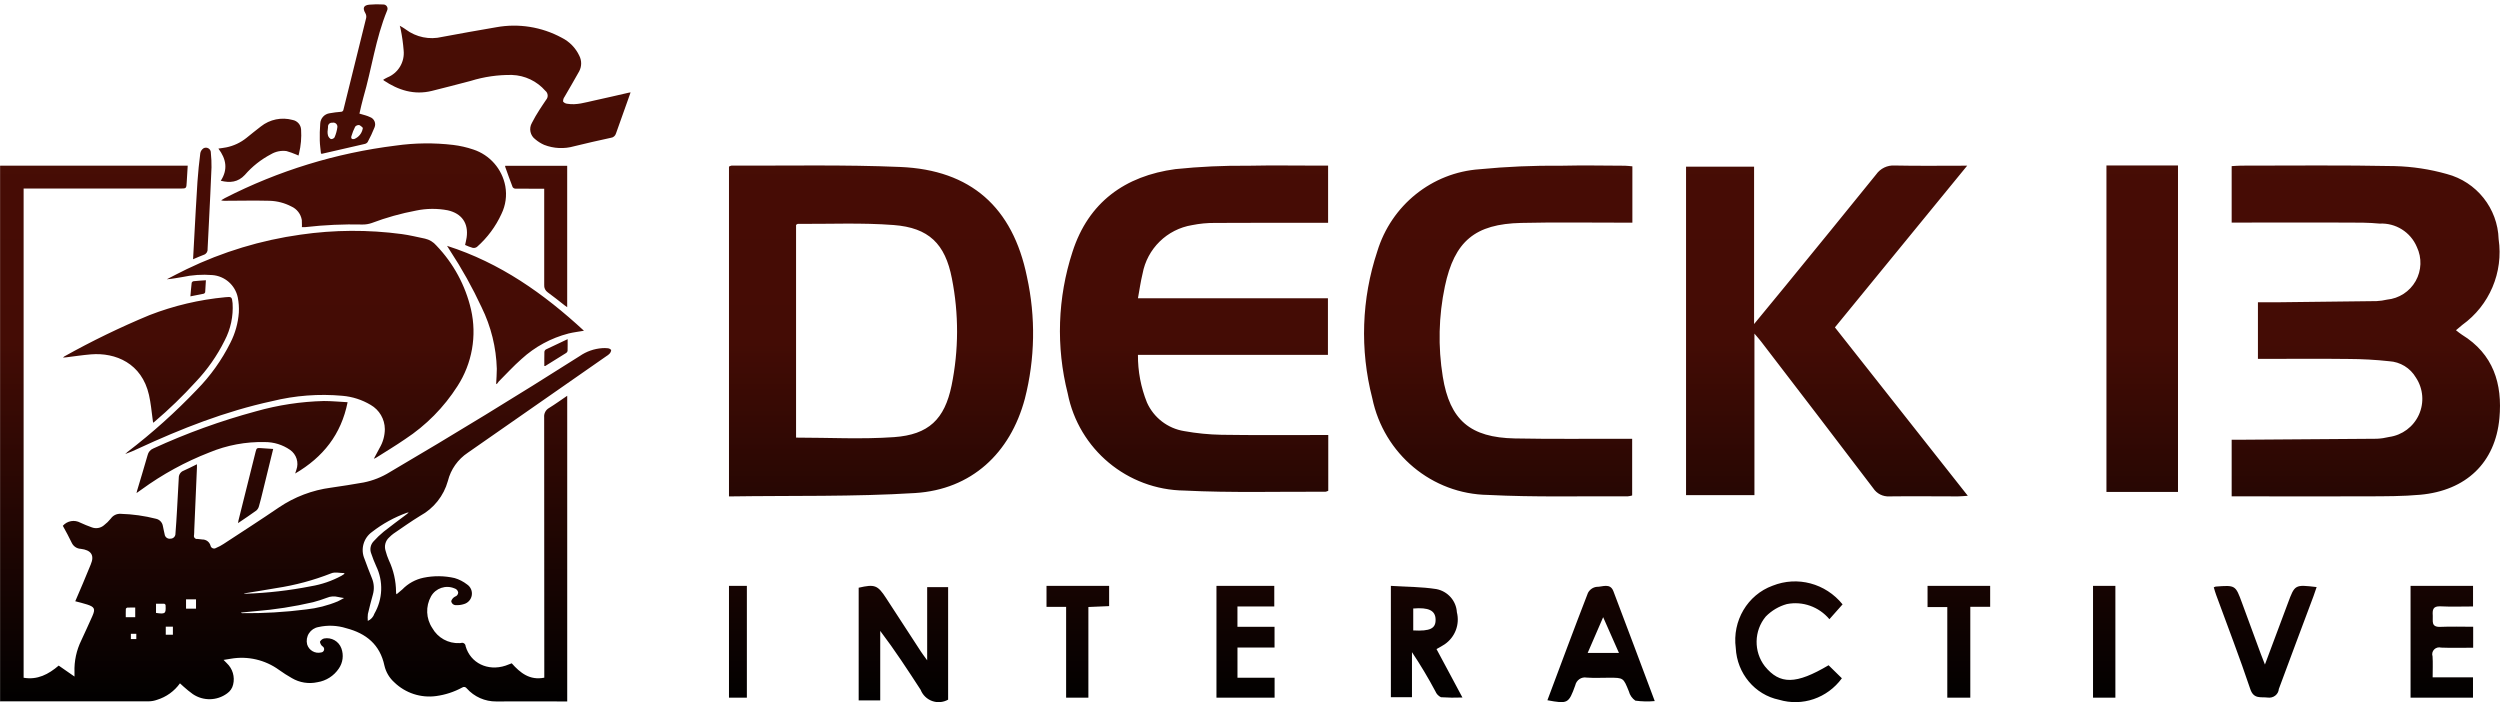 <?xml version="1.0" encoding="UTF-8"?> <svg xmlns="http://www.w3.org/2000/svg" xmlns:xlink="http://www.w3.org/1999/xlink" width="559px" height="157px" viewBox="0 0 559 157" version="1.1"><title>deck13_logo</title><defs><linearGradient x1="50%" y1="0.944%" x2="50%" y2="100%" id="linearGradient-1"><stop stop-color="#490D05" offset="0%"></stop><stop stop-color="#440C05" offset="46.928%"></stop><stop stop-color="#000000" offset="100%"></stop></linearGradient></defs><g id="Page-1" stroke="none" stroke-width="1" fill="none" fill-rule="evenodd"><g id="deck13_logo" fill="url(#linearGradient-1)"><path d="M198.149,133.758 C200.741,137.74 203.333,141.721 205.923,145.702 C206.266,146.228 206.653,146.723 207.315,147.644 L207.315,131.283 L212,131.283 L212,156.442 C210.909,157.059 209.607,157.17 208.429,156.747 C207.251,156.324 206.311,155.409 205.851,154.235 C202.981,149.822 200.111,145.409 196.819,141.068 L196.819,156.587 L196.825,156.602 L192,156.602 L192,131.415 C195.604,130.583 196.247,130.829 198.149,133.758 Z M412,135.135 L409.056,138.452 C406.696,135.656 403.068,134.368 399.536,135.072 C397.759,135.564 396.136,136.523 394.827,137.855 C392.173,141.03 392.086,145.7 394.619,148.979 C397.978,153.101 401.584,153.066 408.87,148.749 L411.844,151.664 C408.583,156.111 402.994,158.021 397.798,156.465 C392.381,155.342 388.395,150.577 388.118,144.894 C387.306,138.829 390.743,133.011 396.348,130.966 C401.893,128.751 408.193,130.429 412,135.135 Z M360.756,132.196 C363.824,140.259 366.843,148.344 370,156.761 C368.556,156.893 367.102,156.86 365.665,156.663 C364.949,156.175 364.431,155.433 364.211,154.578 C362.984,151.556 363.024,151.54 359.836,151.54 C358.158,151.54 356.461,151.629 354.802,151.512 C353.626,151.281 352.484,152.052 352.222,153.255 C350.749,157.354 350.54,157.408 346,156.574 C349.04,148.464 351.995,140.486 355.066,132.572 C355.461,131.825 356.184,131.321 357.004,131.22 C358.275,131.255 360.023,130.273 360.756,132.196 Z M41.973,37.038 C41.896,38.312 41.815,39.52 41.75,40.729 C41.677,42.107 41.68,42.158 40.387,42.16 L5.281,42.16 L5.281,151.543 C8.381,152.078 10.841,150.777 13.125,148.826 L16.655,151.276 C16.655,150.846 16.667,150.56 16.655,150.276 C16.573,147.83 17.094,145.401 18.171,143.203 C19.006,141.392 19.849,139.584 20.653,137.76 C21.361,136.152 21.153,135.716 19.488,135.167 C19.049,135.022 18.601,134.904 18.154,134.783 C17.733,134.668 17.309,134.565 16.828,134.441 C17.41,133.084 17.978,131.78 18.528,130.47 C19.122,129.058 19.683,127.632 20.288,126.225 C21.21,124.08 20.304,122.99 18.051,122.718 C17.219,122.681 16.47,122.202 16.089,121.462 C15.745,120.813 15.435,120.146 15.095,119.495 C14.755,118.844 14.395,118.206 14.048,117.567 C15.031,116.443 16.663,116.155 17.971,116.875 C18.783,117.266 19.633,117.583 20.479,117.899 C21.402,118.272 22.456,118.108 23.222,117.472 C23.806,117.024 24.333,116.508 24.793,115.934 C25.291,115.236 26.113,114.842 26.969,114.891 C29.646,114.965 32.306,115.337 34.9,116 C35.684,116.175 36.283,116.808 36.415,117.6 C36.557,118.214 36.653,118.838 36.81,119.447 C36.843,119.757 37.002,120.041 37.25,120.23 C37.499,120.419 37.814,120.498 38.122,120.447 C38.424,120.45 38.714,120.329 38.924,120.111 C39.134,119.894 39.245,119.6 39.232,119.298 C39.374,117.582 39.475,115.862 39.575,114.142 C39.716,111.709 39.844,109.275 39.975,106.842 C39.962,106.127 40.403,105.481 41.075,105.235 C42.037,104.822 42.964,104.329 44.035,103.808 C44.035,104.123 44.044,104.358 44.035,104.591 C43.835,109.23 43.635,113.869 43.435,118.508 C43.418,118.886 43.435,119.268 43.389,119.642 C43.318,119.869 43.371,120.116 43.528,120.293 C43.686,120.471 43.926,120.552 44.159,120.508 C44.515,120.521 44.869,120.608 45.225,120.628 C46.076,120.607 46.833,121.164 47.065,121.983 C47.115,122.254 47.298,122.482 47.553,122.589 C47.807,122.696 48.098,122.667 48.327,122.513 C48.909,122.27 49.466,121.973 49.993,121.626 C54.13,118.917 58.293,116.242 62.375,113.456 C65.857,111.102 69.84,109.591 74.007,109.043 C76.445,108.693 78.879,108.312 81.307,107.882 C83.375,107.47 85.352,106.689 87.144,105.577 C101.46,97.167 115.624,88.511 129.636,79.608 C131.115,78.584 132.842,77.977 134.636,77.848 C135.056,77.812 135.478,77.819 135.896,77.869 C136.192,77.89 136.468,78.031 136.659,78.258 C136.638,78.572 136.506,78.867 136.286,79.092 C136.082,79.304 135.848,79.486 135.593,79.633 C125.27,86.833 114.945,94.028 104.618,101.217 C102.388,102.692 100.792,104.95 100.146,107.545 C99.222,110.872 96.988,113.683 93.956,115.335 C91.912,116.582 89.956,117.98 87.979,119.327 C87.64,119.577 87.323,119.854 87.029,120.156 C86.184,120.905 85.865,122.083 86.216,123.156 C86.403,123.887 86.651,124.602 86.956,125.293 C87.997,127.505 88.543,129.917 88.556,132.362 C88.557,132.467 88.565,132.572 88.578,132.676 C88.604,132.746 88.637,132.813 88.678,132.876 C89.118,132.506 89.554,132.162 89.965,131.791 C91.247,130.464 92.899,129.555 94.705,129.18 C97.003,128.706 99.377,128.732 101.664,129.257 C102.669,129.556 103.609,130.039 104.438,130.681 C105.233,131.214 105.644,132.161 105.491,133.106 C105.339,134.051 104.65,134.82 103.728,135.076 C103.172,135.256 102.588,135.334 102.005,135.306 C101.447,135.358 100.952,134.95 100.896,134.393 C101.044,133.973 101.34,133.623 101.73,133.408 C102.138,133.292 102.429,132.931 102.455,132.508 C102.395,132.057 102.071,131.687 101.632,131.568 C99.683,130.737 97.421,131.504 96.378,133.348 C95.137,135.575 95.245,138.309 96.659,140.43 C97.885,142.622 100.25,143.928 102.759,143.799 C102.864,143.801 102.97,143.794 103.074,143.776 C103.307,143.692 103.567,143.725 103.772,143.865 C103.977,144.005 104.102,144.235 104.108,144.483 C105.197,148.271 109.08,150.145 113.039,148.838 C113.497,148.687 113.939,148.498 114.422,148.316 C116.331,150.46 118.449,152.176 121.704,151.527 L121.704,150.666 L121.704,150.666 C121.7,131.543 121.69,112.42 121.675,93.296 C121.599,92.448 122.03,91.635 122.775,91.222 C124.132,90.387 125.426,89.447 126.83,88.495 L126.83,156.845 L126.266,156.845 C121.166,156.845 116.066,156.794 110.966,156.845 C108.448,156.87 106.041,155.806 104.366,153.926 C104.26,153.765 104.094,153.653 103.904,153.615 C103.715,153.577 103.519,153.617 103.359,153.726 C101.544,154.716 99.562,155.364 97.513,155.639 C94.095,156.103 90.653,154.975 88.174,152.577 C87.066,151.586 86.291,150.277 85.957,148.828 C84.965,144.137 81.878,141.628 77.426,140.469 C75.407,139.83 73.254,139.741 71.189,140.212 C70.326,140.365 69.565,140.869 69.089,141.605 C68.612,142.34 68.463,143.241 68.676,144.091 C69.079,145.418 70.442,146.206 71.793,145.891 C72.113,145.87 72.382,145.644 72.459,145.333 C72.536,145.022 72.402,144.696 72.129,144.529 C72.058,144.483 71.994,144.428 71.939,144.365 C71.726,144.118 71.587,143.815 71.539,143.492 C71.733,143.139 72.06,142.877 72.447,142.766 C74.111,142.446 75.76,143.384 76.335,144.977 C76.889,146.488 76.671,148.173 75.753,149.494 C74.658,151.126 72.934,152.229 70.993,152.538 C69.036,152.971 66.987,152.645 65.261,151.625 C64.272,151.067 63.314,150.455 62.391,149.793 C59.282,147.537 55.392,146.636 51.607,147.293 C51.107,147.366 50.607,147.454 49.987,147.556 C50.262,147.834 50.487,148.056 50.707,148.284 C52.013,149.504 52.557,151.336 52.127,153.071 C51.943,153.88 51.458,154.589 50.771,155.054 C48.51,156.717 45.448,156.778 43.123,155.206 C42.407,154.689 41.72,154.134 41.064,153.543 C40.793,153.318 40.542,153.07 40.239,152.792 C38.983,154.548 37.184,155.842 35.12,156.476 C34.528,156.69 33.906,156.805 33.277,156.818 C22.233,156.836 11.189,156.838 0.146,156.825 C0.104,156.825 0.062,156.833 0.02,156.837 L0.02,37.052 L0,37.052 C0.211,37.052 0.421,37.038 0.632,37.038 L41.973,37.038 Z M473,131 L473,156 L468,156 L468,131 L473,131 Z M167,131 L167,156 L163,156 L163,131 L167,131 Z M248,131 L248,135.527 L243.362,135.726 L243.362,156 L238.384,156 L238.384,135.701 L234,135.701 L234,131 L248,131 Z M445,131 L445,135.678 L440.559,135.678 L440.559,156 L435.415,156 L435.415,135.747 L431,135.747 L431,131 L445,131 Z M552.971,131 L552.971,135.606 C550.52,135.606 548.104,135.7 545.702,135.578 C543.934,135.484 543.886,136.422 543.966,137.666 C544.043,138.844 543.511,140.266 545.698,140.166 C548.088,140.062 550.514,140.144 552.987,140.144 L553,140.144 L553,144.831 C550.546,144.831 548.188,144.903 545.843,144.806 C545.282,144.652 544.68,144.811 544.277,145.221 C543.874,145.631 543.736,146.224 543.918,146.762 C544.017,148.25 543.94,149.747 543.94,151.45 L552.962,151.45 L552.962,156 L539,156 L539,131 L552.971,131 Z M284.928,131 L284.928,135.601 L276.693,135.601 L276.693,140.15 L284.988,140.15 L284.988,144.792 L276.699,144.792 L276.699,151.545 L285,151.545 L285,156 L272,156 L272,131 L284.928,131 Z M311,131 C314.441,131.218 317.832,131.196 321.165,131.717 C323.716,132.204 325.607,134.337 325.758,136.897 C326.444,139.612 325.361,142.463 323.034,144.063 C322.512,144.424 321.932,144.715 321.196,145.138 L321.205,145.138 L324.112,150.56 L327,155.964 C325.399,156.028 323.795,156.007 322.196,155.899 C321.63,155.627 321.187,155.156 320.953,154.578 C319.358,151.576 317.61,148.654 315.717,145.825 L315.717,155.89 L311,155.89 L311,131 Z M518,131.27 C517.766,131.954 517.553,132.614 517.313,133.264 C514.722,140.194 512.111,147.118 509.546,154.06 C509.504,154.639 509.215,155.175 508.746,155.539 C508.278,155.903 507.673,156.062 507.078,155.978 C505.526,155.783 503.939,156.384 503.166,154.088 C500.794,147.017 498.098,140.038 495.538,133.041 C495.329,132.498 495.193,131.957 495,131.316 L495.013,131.316 C495.143,131.254 495.279,131.201 495.418,131.16 C499.853,130.827 499.853,130.827 501.307,134.785 C502.711,138.587 504.111,142.39 505.507,146.196 C505.748,146.846 506.007,147.484 506.438,148.59 C508.266,143.703 509.923,139.293 511.57,134.871 C513.122,130.696 513.112,130.693 518,131.27 Z M358.465,138.001 L355,146 L362,146 C360.955,143.633 359.97,141.403 358.845,138.86 L358.465,138.001 Z M30.479,141.723 L29.262,141.723 L29.262,142.9 L30.479,142.9 L30.479,141.723 Z M38.66,140.123 L37.065,140.123 L37.065,141.923 L38.66,141.923 L38.66,140.123 Z M316,136.061 L316,140.964 C319.816,141.168 321.056,140.53 320.998,138.483 C320.943,136.504 319.447,135.772 316,136.061 Z M91.045,114.628 C88.209,115.643 85.551,117.103 83.173,118.952 C81.266,120.319 80.574,122.833 81.51,124.984 C82.021,126.426 82.59,127.849 83.156,129.271 C83.64,130.422 83.72,131.703 83.385,132.906 C82.985,134.361 82.593,135.821 82.259,137.293 C82.198,137.804 82.191,138.32 82.238,138.832 C82.941,138.535 83.48,137.945 83.712,137.218 C85.601,133.954 85.747,129.965 84.103,126.571 C83.697,125.672 83.338,124.754 83.025,123.819 C82.629,122.879 82.825,121.793 83.525,121.051 C84.226,120.269 84.986,119.542 85.799,118.877 C87.444,117.567 89.148,116.332 90.827,115.064 C90.991,114.941 91.146,114.806 91.395,114.604 C91.278,114.599 91.16,114.607 91.045,114.628 Z M28.455,135.863 C28.309,135.893 28.19,135.996 28.137,136.135 C28.107,136.753 28.122,137.373 28.122,138.004 L30.236,138.004 L30.236,135.85 C29.615,135.85 29.036,135.835 28.455,135.863 Z M34.885,134.988 L34.885,137.055 L34.889,137.05 C36.948,137.35 37.12,137.211 37.028,135.437 C37.04,135.376 37.037,135.313 37.019,135.253 C36.956,135.14 36.858,135.052 36.74,135 C36.123,134.977 35.505,134.988 34.885,134.988 Z M73.068,133.67 C72.066,134.051 71.045,134.378 70.009,134.651 C65.745,135.643 61.412,136.316 57.048,136.664 C55.994,136.77 54.939,136.864 53.884,136.969 C53.948,137.06 54.054,137.111 54.165,137.106 C58.945,137.158 63.723,136.878 68.465,136.27 C70.894,136.01 73.273,135.402 75.529,134.464 C75.955,134.268 76.359,134.024 76.934,133.715 L76.938,133.715 C76.484,133.659 76.033,133.581 75.587,133.48 C74.75,133.262 73.863,133.329 73.068,133.67 Z M43.828,134.017 L41.598,134.017 L41.598,136.094 L43.828,136.094 L43.828,134.017 Z M74.064,128.195 C70.109,129.753 65.991,130.86 61.788,131.495 C59.389,131.922 56.983,132.29 54.581,132.686 L54.585,132.686 L54.585,132.737 L54.585,132.737 C54.721,132.751 54.857,132.757 54.994,132.757 C59.876,132.589 64.737,132.03 69.53,131.085 C71.92,130.688 74.228,129.896 76.358,128.742 C76.58,128.608 76.794,128.46 77.012,128.319 L76.958,128.144 C75.986,128.144 74.886,127.844 74.064,128.195 Z M58.298,100.197 L61.083,100.387 C60.289,103.632 59.514,106.805 58.734,109.978 C58.474,111.036 58.224,112.098 57.916,113.142 C57.826,113.526 57.623,113.875 57.332,114.142 C56.032,115.094 54.678,115.977 53.223,116.968 C53.27,116.668 53.282,116.517 53.323,116.368 C54.6,111.244 55.879,106.12 57.16,100.997 C57.36,100.197 57.46,100.137 58.298,100.197 Z M423.654,37.009 C428.876,37.122 434.086,37.047 439.857,37.047 L439.863,37.047 L410.288,73.203 L440,110.858 C439.003,110.921 438.389,110.993 437.771,110.993 C432.67,110.993 427.566,110.924 422.465,110.993 C421.022,111.079 419.644,110.383 418.851,109.168 C410.522,98.21 402.162,87.272 393.771,76.356 C393.393,75.862 392.97,75.399 392.291,74.593 L392.291,110.718 L377,110.718 L377,37.269 L392.213,37.269 L392.213,72.459 C394.821,69.287 397.053,66.587 399.27,63.875 C406.022,55.597 412.797,47.331 419.5,39.012 C420.446,37.665 422.018,36.906 423.654,37.009 Z M201.315,37.335 C217.062,37.993 226.449,46.328 229.625,61.885 C231.605,70.887 231.445,80.234 229.158,89.162 C225.887,101.39 217.186,109.443 204.645,110.242 C190.88,111.094 177.05,110.791 163,111 L163,37.251 C163.185,37.144 163.385,37.067 163.594,37.023 C176.165,37.086 188.753,36.795 201.315,37.335 Z M363.35,37.056 C363.862,37.065 364.368,37.14 364.994,37.19 L365,37.19 L365,49.786 L362.56,49.786 C355.086,49.786 347.612,49.676 340.142,49.845 C329.824,50.08 325.216,53.909 323.072,64.05 C321.677,70.689 321.519,77.533 322.606,84.23 C324.176,93.971 328.775,97.841 338.704,98.035 C346.693,98.191 354.691,98.097 362.684,98.113 L364.951,98.113 L364.951,110.786 C364.631,110.883 364.302,110.948 363.97,110.98 C353.575,110.918 343.161,111.199 332.788,110.668 C320.203,110.504 309.418,101.507 306.838,89.022 C304.051,78.21 304.44,66.808 307.958,56.216 C311.1,45.882 320.197,38.577 330.842,37.841 C336.916,37.253 343.016,36.991 349.118,37.056 C353.859,36.944 358.606,37.031 363.35,37.056 Z M535.467,37.14 C539.404,37.24 543.313,37.834 547.102,38.906 C553.769,40.657 558.488,46.59 558.694,53.483 C559.784,60.89 556.648,68.286 550.568,72.652 C550.115,73.011 549.681,73.396 549.156,73.84 C549.656,74.218 550.043,74.568 550.484,74.84 C557.532,79.164 559.572,85.84 558.869,93.512 C557.96,103.458 551.418,109.696 541.142,110.63 C537.282,110.981 533.385,110.962 529.503,110.981 C520.084,111.024 510.664,110.981 501.244,110.981 L499,110.981 L499,98.324 L501.257,98.324 C511.333,98.259 521.409,98.187 531.485,98.105 C532.405,98.06 533.319,97.926 534.213,97.705 C537.141,97.3 539.656,95.419 540.872,92.723 C542.088,90.028 541.835,86.897 540.202,84.433 C538.942,82.282 536.689,80.906 534.201,80.768 C531.191,80.442 528.165,80.274 525.137,80.265 C519.143,80.193 513.148,80.243 507.154,80.243 L504.873,80.243 L504.873,67.583 L509.673,67.583 C516.918,67.505 524.159,67.433 531.404,67.327 C532.193,67.29 532.976,67.179 533.745,66.996 C536.425,66.737 538.812,65.187 540.139,62.843 C541.466,60.498 541.566,57.653 540.408,55.221 C539.006,51.896 535.672,49.806 532.069,49.996 C529.716,49.762 527.331,49.774 524.962,49.768 C517.124,49.743 509.286,49.768 501.447,49.768 L499,49.768 L499,37.146 C499.709,37.109 500.397,37.037 501.088,37.037 C512.548,37.037 524.012,36.905 535.467,37.14 Z M72.409,89.667 C74.145,89.665 75.884,89.837 77.721,89.934 L77.725,89.938 C76.288,97.138 72.244,102.228 65.998,105.881 C66.115,105.523 66.192,105.294 66.265,105.064 C66.869,103.425 66.288,101.584 64.852,100.589 C63.195,99.442 61.225,98.834 59.21,98.846 C54.965,98.748 50.747,99.536 46.825,101.162 C41.426,103.261 36.322,106.051 31.641,109.462 L30.523,110.251 C30.583,110 30.61,109.862 30.65,109.729 C31.439,107.076 32.25,104.429 33.007,101.767 C33.16,101.09 33.637,100.531 34.283,100.276 C41.683,96.876 49.353,94.1 57.215,91.976 C62.163,90.571 67.267,89.795 72.409,89.667 Z M487,37 L487,110 L471,110 L471,37 L487,37 Z M294.946,37.033 L296.963,37.033 L296.963,49.811 L294.804,49.811 C287.07,49.811 279.336,49.811 271.602,49.848 C269.914,49.838 268.229,50 266.573,50.333 C260.943,51.247 256.498,55.607 255.472,61.22 C255.061,62.91 254.812,64.638 254.445,66.695 L296.926,66.695 L296.926,79.344 L254.445,79.344 C254.416,82.995 255.101,86.617 256.461,90.005 C257.983,93.403 261.113,95.805 264.787,96.394 C267.537,96.89 270.321,97.165 273.113,97.218 C280.326,97.332 287.539,97.264 294.755,97.271 L297,97.271 L297,109.734 C296.807,109.839 296.599,109.913 296.383,109.953 C285.859,109.904 275.315,110.215 264.815,109.688 C252.085,109.53 241.206,100.471 238.742,87.976 C236.1,77.536 236.469,66.562 239.806,56.324 C243.377,45.218 251.555,39.335 262.829,37.814 C268.253,37.256 273.703,37.003 279.154,37.058 C284.418,36.944 289.682,37.033 294.946,37.033 Z M89.83,52.338 C91.578,52.575 93.3,53.003 95.03,53.359 C96.02,53.583 96.911,54.122 97.569,54.896 C101.389,58.875 104.065,63.811 105.315,69.183 C106.662,75.076 105.57,81.264 102.287,86.34 C99.264,91.076 95.271,95.118 90.573,98.2 C88.461,99.654 86.255,100.974 84.09,102.351 L83.84,102.473 L83.84,102.473 L83.591,102.576 L83.821,102.146 C84.204,101.434 84.549,100.794 84.887,100.152 C85.637,98.878 86.038,97.43 86.05,95.952 C86.031,93.712 84.825,91.651 82.883,90.536 C80.96,89.388 78.801,88.692 76.57,88.5 C71.294,88.023 65.975,88.428 60.832,89.7 C50.408,91.958 40.559,95.83 30.921,100.294 C29.97,100.754 28.995,101.163 28,101.519 C28.185,101.354 28.361,101.177 28.555,101.019 C34.07,96.794 39.248,92.146 44.043,87.119 C47.068,84.038 49.59,80.501 51.518,76.637 C52.591,74.537 53.233,72.242 53.406,69.89 C53.468,68.76 53.389,67.626 53.169,66.515 C52.6,63.756 50.267,61.71 47.457,61.505 C45.208,61.326 42.945,61.477 40.739,61.953 C39.603,62.131 38.477,62.367 37.295,62.446 C38.786,61.687 40.262,60.898 41.769,60.173 C49.8,56.301 58.384,53.701 67.214,52.466 C74.711,51.381 82.322,51.337 89.83,52.338 Z M178.368,50.061 C178.229,50.113 178.104,50.196 178,50.302 L178,97.85 C185.37,97.85 192.652,98.251 199.897,97.743 C207.66,97.198 211.22,93.73 212.775,86.194 C214.385,78.301 214.408,70.164 212.844,62.261 C211.345,54.497 207.666,50.919 199.825,50.317 C192.708,49.772 185.522,50.104 178.368,50.061 Z M52.007,67.802 C52.19,70.689 51.578,73.572 50.237,76.135 C48.552,79.53 46.367,82.654 43.755,85.4 C40.88,88.561 37.805,91.534 34.549,94.3 C34.486,94.351 34.419,94.397 34.347,94.448 L34.237,94.527 L34.128,93.739 C33.885,91.89 33.711,90.072 33.31,88.305 C31.71,81.234 25.845,78.787 20.339,79.236 C18.474,79.389 16.619,79.677 14.759,79.902 C14.574,79.924 14.386,79.932 14.082,79.957 C14.167,79.866 14.26,79.783 14.36,79.708 C20.529,76.259 26.893,73.173 33.421,70.464 C38.861,68.35 44.569,67.002 50.38,66.458 C51.804,66.313 51.854,66.371 52.007,67.802 Z M99.961,54.972 C111.84,58.765 121.581,65.656 130.568,73.953 L130.572,73.957 C129.356,74.169 128.224,74.3 127.126,74.569 C123.216,75.579 119.613,77.531 116.632,80.255 C114.832,81.836 113.213,83.612 111.519,85.306 C111.357,85.491 111.209,85.686 111.075,85.892 L110.943,85.777 C110.994,84.677 111.087,83.577 111.087,82.477 C110.956,77.698 109.796,73.003 107.687,68.712 C105.642,64.312 103.277,60.067 100.612,56.012 C100.423,55.717 100.239,55.418 99.961,54.972 Z M126.923,75.836 C126.923,76.779 126.939,77.625 126.91,78.468 C126.877,78.652 126.768,78.814 126.61,78.914 C125.052,79.901 123.481,80.871 121.91,81.842 C121.843,81.854 121.774,81.855 121.706,81.845 L121.71,81.845 C121.71,80.766 121.693,79.722 121.726,78.68 C121.751,78.457 121.876,78.257 122.066,78.136 C123.644,77.366 125.238,76.629 126.923,75.836 Z M126.831,37.067 L126.823,37.068 L126.823,68.682 C126.6,68.527 126.43,68.42 126.272,68.297 C125.009,67.317 123.772,66.297 122.472,65.366 C121.929,64.996 121.628,64.361 121.685,63.706 C121.7,61.312 121.685,58.917 121.685,56.523 L121.685,42.2 L120.785,42.2 C118.931,42.2 117.077,42.212 115.224,42.185 C114.98,42.169 114.758,42.039 114.624,41.835 C114.041,40.335 113.504,38.806 112.957,37.287 C112.946,37.214 112.946,37.14 112.957,37.067 L126.831,37.067 Z M46.046,62.666 L46.039,62.671 C45.987,63.603 45.951,64.476 45.877,65.346 C45.831,65.501 45.712,65.623 45.559,65.674 C44.602,65.882 43.638,66.059 42.572,66.266 C42.672,65.191 42.738,64.215 42.857,63.244 C42.924,63.061 43.078,62.924 43.267,62.879 C44.166,62.78 45.064,62.734 46.046,62.666 Z M46.65,33.2 C46.986,33.421 47.177,33.806 47.148,34.207 C47.26,35.272 47.308,36.342 47.292,37.413 C47.136,41.421 46.928,45.427 46.732,49.433 C46.632,51.533 46.5,53.626 46.415,55.724 C46.46,56.285 46.111,56.802 45.574,56.97 C44.793,57.256 44.032,57.605 43.171,57.967 C43.258,56.361 43.337,54.859 43.421,53.358 C43.659,49.123 43.871,44.887 44.149,40.658 C44.291,38.505 44.524,36.358 44.792,34.215 C44.884,33.773 45.15,33.387 45.529,33.143 C45.886,32.958 46.315,32.98 46.65,33.2 Z M101.342,32.407 C102.866,32.593 104.366,32.935 105.82,33.427 C109.531,34.642 112.28,37.787 112.988,41.627 C113.365,43.733 113.064,45.904 112.128,47.827 C110.839,50.647 108.97,53.164 106.643,55.214 C106.365,55.413 106.016,55.486 105.681,55.414 C105.104,55.242 104.541,55.029 103.995,54.776 C104.115,54.204 104.26,53.662 104.339,53.11 C104.797,49.922 103.254,47.721 100.099,47.02 C97.775,46.58 95.387,46.6 93.07,47.079 C89.679,47.716 86.35,48.648 83.121,49.866 C82.469,50.094 81.783,50.208 81.093,50.202 C76.818,50.103 72.542,50.296 68.293,50.78 C68.116,50.79 67.938,50.793 67.76,50.79 L67.498,50.779 L67.516,50.39 C67.528,49.996 67.518,49.602 67.487,49.209 C67.269,47.85 66.373,46.697 65.111,46.148 C63.627,45.379 61.99,44.951 60.32,44.896 C56.955,44.812 53.586,44.887 50.22,44.896 C49.957,44.911 49.694,44.874 49.446,44.787 C49.723,44.622 49.995,44.447 50.279,44.293 C62.231,38.177 75.163,34.204 88.488,32.555 C92.748,31.951 97.069,31.902 101.342,32.407 Z M65.432,26.823 C66.484,27.015 67.267,27.903 67.324,28.971 C67.442,30.764 67.287,32.563 66.864,34.308 L66.741,34.781 L66.221,34.55 C65.519,34.252 64.8,33.995 64.067,33.782 C62.866,33.618 61.645,33.865 60.602,34.482 C58.375,35.645 56.388,37.217 54.744,39.116 C53.226,40.747 51.444,40.938 49.364,40.416 C51.004,37.9 50.584,35.534 48.833,33.224 C49.487,33.124 50.044,33.062 50.592,32.955 C52.249,32.619 53.801,31.889 55.118,30.828 C56.195,29.984 57.233,29.09 58.332,28.277 C60.331,26.687 62.969,26.146 65.432,26.823 Z M85.687,1.001 C86.015,0.99 86.326,1.152 86.505,1.428 C86.684,1.703 86.705,2.052 86.562,2.348 C83.98,8.614 83.133,15.348 81.244,21.805 C80.903,22.969 80.669,24.164 80.371,25.405 C80.848,25.541 81.289,25.655 81.722,25.795 C82.065,25.895 82.399,26.022 82.722,26.174 C83.18,26.333 83.551,26.677 83.743,27.122 C83.936,27.568 83.932,28.073 83.734,28.516 C83.291,29.625 82.783,30.706 82.213,31.755 C82.058,31.977 81.823,32.13 81.558,32.184 C78.385,32.93 75.206,33.652 72.028,34.377 C71.94,34.379 71.852,34.37 71.767,34.35 L71.769,34.35 C71.676,33.384 71.523,32.411 71.503,31.435 C71.472,30.177 71.505,28.918 71.603,27.664 C71.641,26.472 72.534,25.482 73.715,25.322 C74.542,25.172 75.377,25.065 76.215,25.002 C76.513,25.019 76.771,24.799 76.801,24.502 C78.491,17.66 80.201,10.825 81.883,3.98 C81.942,3.616 81.871,3.244 81.683,2.927 C81.047,1.827 81.283,1.184 82.541,1.046 C83.587,0.949 84.639,0.934 85.687,1.001 Z M125.6,8.434 C127.329,9.296 128.716,10.717 129.536,12.467 C130.092,13.559 130.083,14.852 129.512,15.936 C128.458,17.867 127.312,19.746 126.224,21.661 C125.994,21.967 125.883,22.346 125.913,22.727 C126.163,23.011 126.515,23.184 126.893,23.207 C128.928,23.539 130.861,22.907 132.808,22.488 C135.399,21.929 137.978,21.318 140.563,20.731 C140.674,20.7 140.8,20.688 140.994,20.657 L140.998,20.661 C140.781,21.271 140.589,21.816 140.398,22.361 C139.509,24.851 138.609,27.336 137.738,29.831 C137.589,30.377 137.114,30.773 136.55,30.822 C133.813,31.388 131.098,32.06 128.377,32.702 C126.172,33.334 123.821,33.226 121.683,32.395 C120.972,32.084 120.31,31.671 119.719,31.168 C118.549,30.325 118.209,28.731 118.933,27.484 C119.448,26.475 120.016,25.493 120.633,24.543 C121.096,23.792 121.623,23.081 122.096,22.336 C122.358,22.049 122.489,21.667 122.458,21.28 C122.427,20.893 122.237,20.536 121.933,20.295 C120.052,18.14 117.362,16.861 114.503,16.761 C111.361,16.711 108.231,17.161 105.231,18.095 C102.341,18.847 99.456,19.617 96.557,20.327 C92.594,21.298 89.071,20.169 85.793,17.977 C85.754,17.929 85.723,17.876 85.701,17.818 C86.001,17.651 86.301,17.458 86.615,17.318 C89.047,16.334 90.532,13.857 90.253,11.248 C90.131,9.703 89.918,8.167 89.614,6.648 C89.574,6.383 89.481,6.127 89.385,5.76 C89.624,5.892 89.779,5.968 89.925,6.06 C90.192,6.228 90.467,6.387 90.716,6.579 C93.045,8.325 96.031,8.939 98.86,8.254 C102.874,7.515 106.889,6.774 110.914,6.1 C115.932,5.178 121.115,6.002 125.6,8.434 Z M79.418,28.321 C79.075,28.994 78.796,29.697 78.583,30.421 C78.406,30.966 78.703,31.221 79.265,31.061 C80.217,30.658 80.901,29.809 81.098,28.803 L81.13,28.601 L81,28.45 C80.814,28.253 80.593,28.09 80.349,27.97 C79.999,27.923 79.649,28.055 79.418,28.321 Z M74.313,27.441 C74.046,27.407 73.778,27.499 73.589,27.691 C73.4,27.882 73.31,28.15 73.347,28.417 C73.3,28.769 73.274,29.123 73.24,29.476 L73.242,29.476 C73.235,29.769 73.273,30.061 73.355,30.342 C73.468,30.662 73.694,30.931 73.99,31.097 C74.312,31.12 74.623,30.973 74.808,30.708 C75.127,29.973 75.34,29.197 75.441,28.402 C75.465,28.109 75.347,27.823 75.124,27.632 C74.9,27.442 74.598,27.37 74.313,27.441 Z" id="Combined-Shape"></path></g></g></svg> 